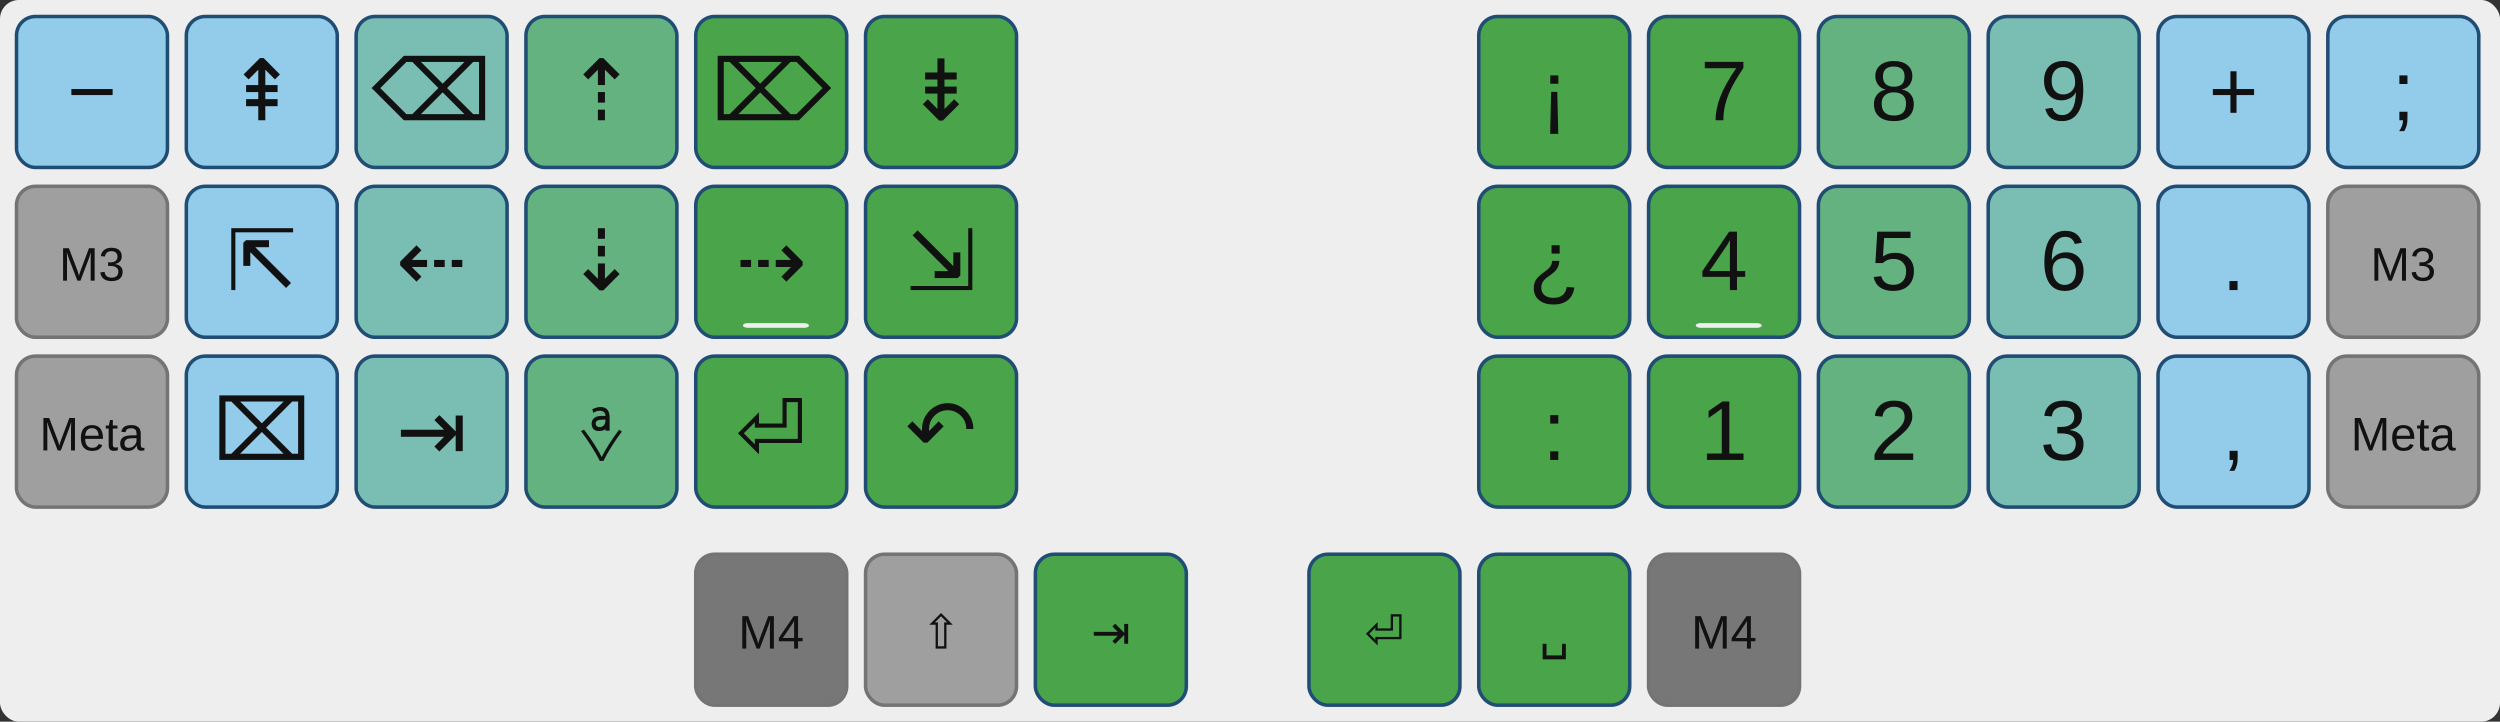 <?xml version="1.0" encoding="UTF-8" standalone="no"?>
<svg
   version="1.1"
   id="Ebene_1"
   height="153"
   width="530"
   viewBox="0 0 530 153"
   enable-background="new 0 0 535 0"
   xml:space="preserve"
   inkscape:export-xdpi="90"
   inkscape:export-ydpi="90"
   sodipodi:docname="noted-4-tkl.svg"
   xmlns:inkscape="http://www.inkscape.org/namespaces/inkscape"
   xmlns:sodipodi="http://sodipodi.sourceforge.net/DTD/sodipodi-0.dtd"
   xmlns:xlink="http://www.w3.org/1999/xlink"
   xmlns="http://www.w3.org/2000/svg"
   xmlns:svg="http://www.w3.org/2000/svg"
   xmlns:rdf="http://www.w3.org/1999/02/22-rdf-syntax-ns#"
   xmlns:cc="http://creativecommons.org/ns#"
   xmlns:dc="http://purl.org/dc/elements/1.1/"><rect x="0" y="0" width="530" height="153" fill="#333333" stroke="none"/>&#10;&#10;  &#10;&#10;<defs
   id="defs">&#10;  <style
   type="text/css"
   id="style46661">&#10;  text.mod, text.key, text.dead {&#10;    fill:#111;&#10;    fill-opacity:1;&#10;      stroke:none;&#10;      font-style:normal;&#10;      font-variant:normal;&#10;      font-weight:normal;&#10;      font-stretch:normal;&#10;      display:inline;&#10;      font-family:Arial;&#10;      writing-mode:lr-tb;&#10;  }&#10;&#10;  text.key {&#10;      font-family:Arial;&#10;  }&#10;&#10;  text.dead {&#10;      font-family: Gentium Plus Compact;&#10;  }&#10;&#10;  text.space, text.dead, text.center, text.key, text.mod {&#10;      text-align:center;&#10;      text-anchor:middle;&#10;  }&#10;&#10;  text.key { font-size:18px; }&#10;  text.dead { font-size:18px; }&#10;  text.mod { font-size:10px; }&#10;  text.big { font-size:12px; }&#10;&#10;  .key {&#10;  stroke-width:0.75;&#10;  }&#10;&#10;  .grey { fill:#949494; stroke:#696969; }&#10;  .grey { fill:#9f9f9f; stroke:#747474; }&#10;&#10;  .numpad { fill:#afaa9f; stroke:#747474; }&#10;&#10;  /* bootstrap colors */&#10;  .l5, .r5 { fill:#93CCEA; }&#10;  .l4, .r4 { fill:#7abeb3; }&#10;  .l3, .r3 { fill:#63b280; }&#10;  .l2, .r2 { fill:#4aa44a; }&#10;  .l1, .r1 { fill:#4aa44a; }&#10;&#10;  /* btn bg hover, unused */&#10;  .l2, .r2 { stroke:#3071a9; }&#10;  .l3, .r3 { stroke:#449d44; }&#10;  .l4, .r4 { stroke:#c9302c; }&#10;  .l5, .r5 { stroke:#ec971f; }&#10;&#10;  /* btn border hover */&#10;  .l1, .r1 { stroke:#204d74; }&#10;  .l2, .r2 { stroke:#204d74; }&#10;  .l3, .r3 { stroke:#204d74; }&#10;  .l4, .r4 { stroke:#204d74; }&#10;  .l5, .r5 { stroke:#204d74; }&#10;&#10;  <!-- text.nubkey { fill:#eee; } -->&#10;&#10;  .pressed {&#10;    <!--opacity:0.5;-->&#10;    fill:#777;&#10;  }&#10;  </style>&#10;&#10;  <g
   id="basekey">&#10;    <rect
   width="32"
   height="32"
   rx="4"
   class="key"
   id="rect1" />&#10;  </g>&#10;&#10;  <g
   id="nub">&#10;    <rect
   width="14"
   height="1"
   rx="1"
   style="fill:#eee;"
   id="rect2" />&#10;  </g>&#10;&#10;</defs>&#10;<sodipodi:namedview
   pagecolor="#ffffff"
   bordercolor="#666666"
   borderopacity="1"
   objecttolerance="10"
   gridtolerance="10"
   guidetolerance="10"
   inkscape:pageopacity="0"
   inkscape:pageshadow="2"
   inkscape:window-width="1614"
   inkscape:window-height="969"
   id="base"
   showgrid="false"
   inkscape:zoom="0.70961538"
   inkscape:cx="685.32105"
   inkscape:cy="241.15395"
   inkscape:window-x="78"
   inkscape:window-y="71"
   inkscape:window-maximized="0"
   inkscape:current-layer="Ebene_1"
   inkscape:showpageshadow="2"
   inkscape:pagecheckerboard="0"
   inkscape:deskcolor="#d1d1d1" />&#10;&#10;<rect
   width="100%"
   height="100%"
   rx="4"
   style="fill:#eee"
   id="rect3" />&#10;&#10;<g
   transform="translate(3.5,3.5)"
   id="g62">&#10;&#10;  <g
   transform="translate(0, 0)"
   id="g32">&#10;&#10;    <!-- outer column -->&#10;    <g
   transform="translate(0, 0)"
   id="g5">&#10;      <use
   xlink:href="#basekey"
   y="0"
   class="l5"
   id="use3" />&#10;      <use
   xlink:href="#basekey"
   y="36"
   class="key grey"
   id="m3l" />&#10;      <use
   xlink:href="#basekey"
   y="72"
   class="key grey"
   id="use4" />&#10;&#10;      <path
   d="m 11.632,16.656 v -1.283 h 8.745 v 1.283 z"
   id="text4"
   class="key"
   style="font-size:18px;font-family:Arial;text-align:center;text-anchor:middle;fill:#111111;stroke-width:0.75"
   aria-label="−" />&#10;      <path
   d="m 15.724,56 v -4.59 q 0,-0.762 0.044,-1.465 -0.239,0.874 -0.43,1.367 L 13.561,56 h -0.654 l -1.802,-4.688 -0.273,-0.83 -0.161,-0.537 0.015,0.542 0.02,0.923 V 56 H 9.875 v -6.88 h 1.226 l 1.831,4.771 q 0.098,0.288 0.186,0.62 0.093,0.327 0.122,0.474 0.039,-0.195 0.161,-0.591 0.127,-0.4 0.171,-0.503 l 1.797,-4.771 h 1.196 V 56 Z m 6.782,-1.899 q 0,0.952 -0.605,1.475 -0.605,0.522 -1.729,0.522 -1.045,0 -1.67,-0.469 -0.62,-0.474 -0.737,-1.396 l 0.908,-0.083 q 0.176,1.221 1.499,1.221 0.664,0 1.04,-0.327 0.381,-0.327 0.381,-0.972 0,-0.562 -0.435,-0.874 -0.43,-0.317 -1.245,-0.317 h -0.498 v -0.762 h 0.479 q 0.723,0 1.118,-0.312 0.4,-0.317 0.4,-0.874 0,-0.552 -0.327,-0.869 -0.322,-0.322 -0.962,-0.322 -0.581,0 -0.942,0.298 -0.356,0.298 -0.415,0.84 l -0.884,-0.068 q 0.098,-0.845 0.698,-1.318 0.605,-0.474 1.553,-0.474 1.035,0 1.606,0.483 0.576,0.479 0.576,1.338 0,0.659 -0.371,1.074 -0.366,0.41 -1.069,0.557 v 0.02 q 0.771,0.083 1.201,0.518 0.43,0.435 0.43,1.094 z"
   id="m3ltxt"
   class="mod"
   style="font-size:10px;font-family:Arial;text-align:center;text-anchor:middle;fill:#111111"
   aria-label="M3" />&#10;      <path
   d="m 11.554,92 v -4.59 q 0,-0.762 0.044,-1.465 -0.239,0.874 -0.43,1.367 L 9.391,92 H 8.737 l -1.802,-4.688 -0.273,-0.83 -0.161,-0.537 0.015,0.542 0.02,0.923 V 92 H 5.705 v -6.88 h 1.226 l 1.831,4.771 q 0.098,0.288 0.186,0.62 0.093,0.327 0.122,0.474 0.039,-0.195 0.161,-0.591 0.127,-0.4 0.171,-0.503 l 1.797,-4.771 h 1.196 V 92 Z m 3.008,-2.456 q 0,0.908 0.376,1.401 0.376,0.493 1.099,0.493 0.571,0 0.913,-0.229 0.347,-0.229 0.469,-0.581 l 0.771,0.22 q -0.474,1.25 -2.153,1.25 -1.172,0 -1.787,-0.698 -0.61,-0.698 -0.61,-2.075 0,-1.309 0.61,-2.007 0.615,-0.698 1.753,-0.698 2.329,0 2.329,2.808 v 0.117 z m 2.861,-0.674 q -0.073,-0.835 -0.425,-1.216 -0.352,-0.386 -1.011,-0.386 -0.64,0 -1.016,0.43 -0.371,0.425 -0.4,1.172 z m 4.058,3.091 q -0.435,0.117 -0.889,0.117 -1.055,0 -1.055,-1.196 v -3.525 h -0.61 v -0.64 h 0.645 l 0.259,-1.182 h 0.586 v 1.182 h 0.977 v 0.64 h -0.977 v 3.335 q 0,0.381 0.122,0.537 0.127,0.151 0.435,0.151 0.176,0 0.508,-0.068 z m 2.095,0.137 q -0.796,0 -1.196,-0.42 -0.4,-0.42 -0.4,-1.152 0,-0.82 0.537,-1.26 0.542,-0.439 1.743,-0.469 l 1.187,-0.02 v -0.288 q 0,-0.645 -0.273,-0.923 -0.273,-0.278 -0.859,-0.278 -0.591,0 -0.859,0.2 -0.269,0.2 -0.322,0.64 l -0.918,-0.083 q 0.225,-1.426 2.119,-1.426 0.996,0 1.499,0.459 0.503,0.454 0.503,1.318 v 2.275 q 0,0.391 0.103,0.591 0.103,0.195 0.391,0.195 0.127,0 0.288,-0.034 v 0.547 q -0.332,0.078 -0.679,0.078 -0.488,0 -0.713,-0.254 -0.22,-0.259 -0.249,-0.806 h -0.029 q -0.337,0.605 -0.786,0.859 -0.444,0.249 -1.084,0.249 z m 0.2,-0.659 q 0.483,0 0.859,-0.22 0.376,-0.22 0.591,-0.601 0.22,-0.386 0.22,-0.791 v -0.435 l -0.962,0.02 q -0.62,0.01 -0.942,0.127 -0.317,0.117 -0.488,0.361 -0.171,0.244 -0.171,0.64 0,0.43 0.229,0.664 0.234,0.234 0.664,0.234 z"
   id="text5"
   class="mod"
   style="font-size:10px;font-family:Arial;text-align:center;text-anchor:middle;fill:#111111"
   aria-label="Meta" />&#10;    </g>&#10;&#10;    <!-- pinky finger column -->&#10;    <g
   transform="translate(36, 0)"
   id="g9">&#10;      <use
   xlink:href="#basekey"
   y="0"
   class="l5"
   id="use5" />&#10;      <use
   xlink:href="#basekey"
   y="36"
   class="l5"
   id="use6" />&#10;      <use
   xlink:href="#basekey"
   y="72"
   class="l5"
   id="use7" />&#10;&#10;      <path
   d="m 15.604,8.816 h 0.791 l 3.445,3.463 -1.055,1.055 -2.039,-2.057 v 3.252 h 2.602 v 1.494 H 16.747 v 1.494 h 2.602 v 1.494 H 16.747 V 22 h -1.494 v -2.988 h -2.584 v -1.494 h 2.584 v -1.494 h -2.584 v -1.494 h 2.584 v -3.252 l -2.057,2.057 -1.055,-1.055 z"
   id="text7"
   class="key"
   style="font-size:18px;font-family:Arial;text-align:center;text-anchor:middle;fill:#111111;stroke-width:0.75"
   aria-label="⇞" />&#10;      <path
   d="m 22.636,44.878 v 0.87 H 10.401 V 58 H 9.531 V 44.878 Z m -10.556,3.103 0.554,-0.554 h 4.887 v 1.485 h -2.9 l 7.576,7.576 -1.055,1.055 -7.576,-7.576 v 2.9 h -1.485 z"
   id="text8"
   class="key"
   style="font-size:18px;font-family:Arial;text-align:center;text-anchor:middle;fill:#111111;stroke-width:0.75"
   aria-label="⇱" />&#10;      <path
   d="M 7,94 V 80.324 H 25 V 94 Z M 8.301,81.625 V 92.699 H 9.54 L 15.077,87.162 9.54,81.625 Z m 12.322,0 h -9.229 l 4.614,4.614 z m -9.229,11.074 h 9.229 L 16.009,88.085 Z M 22.451,81.625 l -5.537,5.537 5.537,5.537 h 1.248 V 81.625 Z"
   id="text9"
   class="key"
   style="font-size:18px;font-family:Arial;text-align:center;text-anchor:middle;fill:#111111;stroke-width:0.75"
   aria-label="⌧" />&#10;    </g>&#10;&#10;    <!-- ring finger column -->&#10;    <g
   transform="translate(72, 0)"
   id="g13">&#10;      <use
   xlink:href="#basekey"
   y="0"
   class="l4"
   id="use9" />&#10;      <use
   xlink:href="#basekey"
   y="36"
   class="l4"
   id="use10" />&#10;      <use
   xlink:href="#basekey"
   y="72"
   class="l4"
   id="use11" />&#10;&#10;      <path
   d="M 27.355,22 H 10.12 L 3.282,15.162 10.12,8.324 H 27.355 Z M 26.055,9.625 H 24.815 l -5.537,5.537 5.537,5.537 h 1.239 z m -12.322,0 4.614,4.614 L 22.961,9.625 Z m 9.229,11.074 -4.614,-4.614 -4.614,4.614 z M 11.904,9.625 H 10.656 l -5.537,5.555 5.537,5.52 h 1.248 l 5.537,-5.537 z"
   id="text11"
   class="key"
   style="font-size:18px;font-family:Arial;text-align:center;text-anchor:middle;fill:#111111;stroke-width:0.75"
   aria-label="⌫" />&#10;      <path
   d="m 9.338,52.753 v -0.791 l 3.454,-3.454 1.055,1.055 -2.048,2.048 h 3.243 v 1.494 h -3.243 l 2.048,2.048 -1.055,1.055 z m 7.198,0.352 v -1.494 h 2.241 v 1.494 z m 3.735,0 v -1.494 h 2.241 v 1.494 z"
   id="text12"
   class="key"
   style="font-size:18px;font-family:Arial;text-align:center;text-anchor:middle;fill:#111111;stroke-width:0.75"
   aria-label="⇠" />&#10;      <path
   d="m 9.487,87.61 h 9.158 l -2.057,-2.057 1.055,-1.055 3.463,3.463 v -3.375 h 1.494 v 7.559 H 21.106 V 88.753 l -3.463,3.463 -1.055,-1.055 2.057,-2.057 H 9.487 Z"
   id="text13"
   class="key"
   style="font-size:18px;font-family:Arial;text-align:center;text-anchor:middle;fill:#111111;stroke-width:0.75"
   aria-label="⇥" />&#10;    </g>&#10;&#10;    <!-- middle finger column -->&#10;    <g
   transform="translate(108, 0)"
   id="g17">&#10;      <use
   xlink:href="#basekey"
   y="0"
   class="l3"
   id="use13" />&#10;      <use
   xlink:href="#basekey"
   y="36"
   class="l3"
   id="use14" />&#10;      <use
   xlink:href="#basekey"
   y="72"
   class="l3"
   id="use15" />&#10;&#10;      <path
   d="m 15.604,8.816 h 0.791 l 3.463,3.463 -1.055,1.055 -2.057,-2.057 v 3.252 h -1.494 v -3.252 l -2.057,2.057 -1.055,-1.055 z M 15.253,16.023 h 1.494 v 2.232 h -1.494 z m 0,3.727 h 1.494 V 22 h -1.494 z"
   id="text15"
   class="key"
   style="font-size:18px;font-family:Arial;text-align:center;text-anchor:middle;fill:#111111;stroke-width:0.75"
   aria-label="⇡" />&#10;      <path
   d="m 15.604,58.062 -3.463,-3.463 1.055,-1.055 2.057,2.057 v -3.252 h 1.494 v 3.252 l 2.057,-2.057 1.055,1.055 -3.463,3.463 z M 15.253,50.854 V 48.622 h 1.494 v 2.232 z m 0,-3.727 v -2.25 h 1.494 v 2.25 z"
   id="text16"
   class="key"
   style="font-size:18px;font-family:Arial;text-align:center;text-anchor:middle;fill:#111111;stroke-width:0.75"
   aria-label="⇣" />&#10;      <path
   d="m 15.775,82.786 c -0.63,0 -1.386,0.306 -1.71,0.468 l 0.216,0.774 c 0.522,-0.324 0.81,-0.45 1.422,-0.45 0.684,0 1.17,0.432 1.17,1.098 h -0.954 c -1.098,0 -1.998,0.558 -1.998,1.638 0,0.99 0.576,1.566 1.512,1.566 0.648,0 1.116,-0.144 1.44,-0.414 v 0.342 h 0.864 V 85 c 0,-1.422 -0.594,-2.214 -1.962,-2.214 z m -0.162,4.266 c -0.468,0 -0.828,-0.27 -0.828,-0.792 0,-0.594 0.63,-0.792 1.422,-0.792 h 0.666 c 0,1.35 -0.792,1.584 -1.26,1.584 z m 0.432,6.354 c -0.738,-1.584 -2.322,-3.978 -3.726,-5.814 l -0.648,0.288 c 1.476,2.034 2.88,4.158 3.996,6.336 h 0.756 c 0.972,-1.998 2.448,-4.248 3.906,-6.228 l -0.576,-0.396 c -1.368,1.8 -2.988,4.284 -3.708,5.814 z"
   id="text17"
   class="key"
   style="font-size:18px;font-family:Arial;text-align:center;text-anchor:middle;fill:#111111;stroke-width:0.75"
   aria-label="⎀" />&#10;    </g>&#10;&#10;    <!-- index finger column -->&#10;    <g
   transform="translate(144,0)"
   id="g21">&#10;      <use
   xlink:href="#basekey"
   y="0"
   class="l2"
   id="use17" />&#10;      <use
   xlink:href="#basekey"
   y="36"
   class="l2"
   id="use18" />&#10;      <use
   xlink:href="#basekey"
   y="72"
   class="l2"
   id="use19" />&#10;&#10;      <path
   d="M 4.645,22 V 8.324 H 21.88 L 28.718,15.162 21.88,22 Z M 5.945,9.625 V 20.699 H 7.185 L 12.722,15.162 7.185,9.625 Z m 12.322,0 H 9.039 L 13.653,14.239 Z M 9.039,20.699 H 18.268 L 13.653,16.085 Z M 20.096,9.625 l -5.537,5.537 5.537,5.537 H 21.344 L 26.881,15.18 21.344,9.625 Z"
   id="text19"
   class="key"
   style="font-size:18px;font-family:Arial;text-align:center;text-anchor:middle;fill:#111111;stroke-width:0.75"
   aria-label="⌦" />&#10;      <path
   d="m 22.662,52.753 -3.454,3.454 -1.055,-1.055 2.048,-2.048 h -3.243 v -1.494 h 3.243 L 18.153,49.562 l 1.055,-1.055 3.454,3.454 z m -9.439,-1.143 h 2.241 v 1.494 h -2.241 z m -1.494,0 v 1.494 H 9.487 v -1.494 z"
   id="text20"
   class="key nubkey"
   style="font-size:18px;font-family:Arial;text-align:center;text-anchor:middle;fill:#111111;stroke-width:0.75"
   aria-label="⇢" />&#10;      <path
   d="M 13.407,92.822 8.942,88.357 13.407,83.893 v 2.399 h 4.983 V 80.878 h 4.131 l -0.009,9.545 H 13.407 Z M 12.528,87.171 v -1.151 l -2.338,2.338 2.338,2.338 v -1.151 h 9.105 l 0.009,-7.787 h -2.373 l -0.009,5.414 z"
   id="text21"
   class="key"
   style="font-size:18px;font-family:Arial;text-align:center;text-anchor:middle;fill:#111111;stroke-width:0.75"
   aria-label="⏎" />&#10;&#10;      <use
   x="10"
   y="65"
   xlink:href="#nub"
   id="use21" />&#10;    </g>&#10;&#10;    <!-- inner column -->&#10;    <g
   transform="translate(180,0)"
   id="g26">&#10;      <use
   xlink:href="#basekey"
   y="0"
   class="l2"
   id="use22" />&#10;      <use
   xlink:href="#basekey"
   y="36"
   class="l2"
   id="use23" />&#10;      <use
   xlink:href="#basekey"
   y="72"
   class="l2"
   id="use24" />&#10;&#10;      <path
   d="m 16.378,22.062 h -0.791 l -3.445,-3.463 1.055,-1.055 2.039,2.057 v -3.252 h -2.602 v -1.494 h 2.602 v -1.494 h -2.602 v -1.494 h 2.602 V 8.878 h 1.494 v 2.988 h 2.584 v 1.494 h -2.584 v 1.494 h 2.584 v 1.494 h -2.584 v 3.252 l 2.057,-2.057 1.055,1.055 z"
   id="text24"
   class="key"
   style="font-size:18px;font-family:Arial;text-align:center;text-anchor:middle;fill:#111111;stroke-width:0.75"
   aria-label="⇟" />&#10;      <path
   d="M 9.531,58 V 57.13 H 21.766 V 44.878 h 0.87 V 58 Z m 10.556,-3.103 -0.554,0.554 H 14.646 V 53.966 h 2.9 l -7.576,-7.576 1.055,-1.055 7.576,7.576 v -2.9 h 1.485 z"
   id="text25"
   class="key"
   style="font-size:18px;font-family:Arial;text-align:center;text-anchor:middle;fill:#111111;stroke-width:0.75"
   aria-label="⇲" />&#10;      <path
   d="m 13.46,87.883 2.039,-2.057 1.055,1.055 -3.445,3.463 h -0.791 l -3.463,-3.463 1.055,-1.055 2.057,2.057 v -0.439 q 0,-1.116 0.404,-2.101 0.396,-0.94 1.204,-1.775 0.791,-0.756 1.758,-1.187 0.949,-0.404 2.074,-0.404 1.125,0 2.074,0.404 0.967,0.431 1.758,1.187 0.809,0.835 1.204,1.775 0.404,0.984 0.404,2.101 h -1.494 q 0,-0.817 -0.29,-1.529 -0.29,-0.712 -0.87,-1.292 -0.527,-0.519 -1.283,-0.861 -0.65,-0.29 -1.485,-0.29 -0.835,0 -1.521,0.29 -0.721,0.308 -1.283,0.861 -0.562,0.562 -0.87,1.292 -0.29,0.712 -0.29,1.529 z"
   id="text26"
   class="key"
   style="font-size:18px;font-family:Arial;text-align:center;text-anchor:middle;fill:#111111;stroke-width:0.75"
   aria-label="↶" />&#10;    </g>&#10;&#10;    <!-- thump cluster -->&#10;    <g
   transform="translate(144, 114)"
   id="g31">&#10;      <g
   transform="rotate(0)"
   id="g30">&#10;        <use
   xlink:href="#basekey"
   x="0"
   class="key grey pressed"
   id="use26" />&#10;        <path
   d="m 15.724,20 v -4.59 q 0,-0.762 0.044,-1.465 -0.239,0.874 -0.43,1.367 L 13.561,20 h -0.654 l -1.802,-4.688 -0.273,-0.83 -0.161,-0.537 0.015,0.542 0.02,0.923 V 20 H 9.875 v -6.88 h 1.226 l 1.831,4.771 q 0.098,0.288 0.186,0.62 0.093,0.327 0.122,0.474 0.039,-0.195 0.161,-0.591 0.127,-0.4 0.171,-0.503 l 1.797,-4.771 h 1.196 V 20 Z m 5.962,-1.558 V 20 H 20.856 V 18.442 H 17.614 v -0.684 l 3.149,-4.639 h 0.923 v 4.629 h 0.967 v 0.693 z m -0.83,-4.331 q -0.01,0.029 -0.137,0.259 -0.127,0.229 -0.19,0.322 l -1.763,2.598 -0.264,0.361 -0.078,0.098 h 2.432 z"
   id="m4ltxt"
   class="mod"
   style="font-size:10px;font-family:Arial;text-align:center;text-anchor:middle;fill:#111111"
   aria-label="M4" />&#10;        <g
   transform="translate(36, 0) rotate(0)"
   id="g29">&#10;          <use
   xlink:href="#basekey"
   x="0"
   class="key grey"
   id="use27" />&#10;          <path
   d="M 17.299,14.453 16,13.154 14.701,14.453 h 0.64 v 5.059 h 1.318 V 14.453 Z M 13.52,14.941 16,12.461 18.48,14.941 H 17.147 V 20 h -2.295 v -5.059 z"
   id="shiftltxt"
   class="mod"
   style="font-size:10px;font-family:Arial;text-align:center;text-anchor:middle;fill:#111111"
   aria-label="⇧" />&#10;          <g
   transform="translate(36, 0) rotate(0)"
   id="g28">&#10;            <use
   xlink:href="#basekey"
   x="0"
   class="l1"
   id="use28" />&#10;            <path
   d="m 12.382,16.45 h 5.088 l -1.143,-1.143 0.586,-0.586 1.924,1.924 v -1.875 h 0.83 v 4.199 h -0.83 v -1.885 l -1.924,1.924 -0.586,-0.586 1.143,-1.143 h -5.088 z"
   id="text28"
   class="mod"
   style="font-size:10px;font-family:Arial;text-align:center;text-anchor:middle;fill:#111111"
   aria-label="⇥" />&#10;          </g>&#10;        </g>&#10;      </g>&#10;    </g>&#10;  </g>&#10;&#10;&#10;&#10;&#10;  <g
   transform="translate(310,0)"
   id="g61">&#10;&#10;    <!-- thumb-cluster -->&#10;    <g
   transform="translate(36, 114)"
   id="g37">&#10;      <g
   transform="rotate(0, 36, 0)"
   id="g36">&#10;        <use
   xlink:href="#basekey"
   x="0"
   class="key grey pressed"
   id="use32" />&#10;        <path
   d="m 15.724,20 v -4.59 q 0,-0.762 0.044,-1.465 -0.239,0.874 -0.43,1.367 L 13.561,20 h -0.654 l -1.802,-4.688 -0.273,-0.83 -0.161,-0.537 0.015,0.542 0.02,0.923 V 20 H 9.875 v -6.88 h 1.226 l 1.831,4.771 q 0.098,0.288 0.186,0.62 0.093,0.327 0.122,0.474 0.039,-0.195 0.161,-0.591 0.127,-0.4 0.171,-0.503 l 1.797,-4.771 h 1.196 V 20 Z m 5.962,-1.558 V 20 H 20.856 V 18.442 H 17.614 v -0.684 l 3.149,-4.639 h 0.923 v 4.629 h 0.967 v 0.693 z m -0.83,-4.331 q -0.01,0.029 -0.137,0.259 -0.127,0.229 -0.19,0.322 l -1.763,2.598 -0.264,0.361 -0.078,0.098 h 2.432 z"
   id="m4rtxt"
   class="mod"
   style="font-size:10px;font-family:Arial;text-align:center;text-anchor:middle;fill:#111111"
   aria-label="M4" />&#10;        <g
   transform="translate(-36, 0) rotate(0, 36, 0)"
   id="g35">&#10;          <use
   xlink:href="#basekey"
   x="0"
   class="l1"
   id="use33" />&#10;          <path
   d="m 14.359,21.445 h 3.281 v -2.461 h 0.82 v 3.291 h -4.922 v -3.291 h 0.82 z"
   id="text33"
   class="mod space"
   style="font-size:10px;font-family:Arial;text-align:center;text-anchor:middle;fill:#111111"
   aria-label="␣" />&#10;          <g
   transform="translate(-36, 0) rotate(0, 36, 0)"
   id="g34">&#10;            <use
   xlink:href="#basekey"
   x="0"
   class="l1"
   id="use34" />&#10;            <path
   d="m 14.56,19.346 -2.48,-2.48 2.48,-2.48 v 1.333 h 2.769 v -3.008 h 2.295 l -0.005,5.303 H 14.56 Z m -0.488,-3.14 v -0.64 l -1.299,1.299 1.299,1.299 v -0.64 h 5.059 l 0.005,-4.326 h -1.318 l -0.005,3.008 z"
   id="returntxt"
   class="mod"
   style="font-size:10px;font-family:Arial;text-align:center;text-anchor:middle;fill:#111111"
   aria-label="⏎" />&#10;          </g>&#10;        </g>&#10;      </g>&#10;    </g>&#10;&#10;    <!-- inner column -->&#10;    <g
   transform="translate(0,0)"
   id="g41">&#10;      <use
   xlink:href="#basekey"
   y="0"
   class="l2"
   id="use37" />&#10;      <use
   xlink:href="#basekey"
   y="36"
   class="l2"
   id="use38" />&#10;      <use
   xlink:href="#basekey"
   y="72"
   class="l2"
   id="use39" />&#10;&#10;      <path
   d="m 15.341,15.979 h 1.301 l 0.211,8.895 h -1.723 z m 1.529,-3.489 v 1.767 h -1.705 v -1.767 z"
   id="text39"
   class="key"
   style="font-size:18px;font-family:Arial;text-align:center;text-anchor:middle;fill:#111111;stroke-width:0.75"
   aria-label="¡" />&#10;      <path
   d="m 11.654,57.561 q 0,-0.659 0.193,-1.178 0.193,-0.519 0.554,-0.958 0.36,-0.439 1.178,-1.037 l 0.712,-0.519 q 0.624,-0.457 0.932,-0.958 0.308,-0.51 0.316,-1.107 h 1.538 q -0.018,0.606 -0.193,1.063 -0.167,0.457 -0.439,0.809 -0.272,0.352 -0.615,0.633 -0.343,0.272 -0.694,0.527 -0.352,0.246 -0.694,0.501 -0.334,0.246 -0.598,0.554 -0.264,0.308 -0.431,0.694 -0.158,0.387 -0.158,0.905 0,1.002 0.677,1.582 0.686,0.58 1.916,0.58 1.23,0 1.951,-0.615 0.721,-0.615 0.844,-1.688 l 1.617,0.105 q -0.229,1.74 -1.371,2.672 -1.143,0.932 -3.023,0.932 -1.96,0 -3.085,-0.932 -1.125,-0.923 -1.125,-2.566 z m 5.493,-9.07 v 1.767 h -1.714 v -1.767 z"
   id="text40"
   class="key"
   style="font-size:18px;font-family:Arial;text-align:center;text-anchor:middle;fill:#111111;stroke-width:0.75"
   aria-label="¿" />&#10;      <path
   d="m 15.143,86.31 v -1.819 h 1.714 v 1.819 z m 0,7.69 v -1.819 h 1.714 V 94 Z"
   id="text41"
   class="key"
   style="font-size:18px;font-family:Arial;text-align:center;text-anchor:middle;fill:#111111;stroke-width:0.75"
   aria-label=":" />&#10;    </g>&#10;&#10;&#10;    <!-- index finger column -->&#10;    <g
   transform="translate(36,0)"
   id="g45">&#10;      <use
   xlink:href="#basekey"
   y="0"
   class="r2"
   id="use41" />&#10;      <use
   xlink:href="#basekey"
   y="36"
   class="r2"
   id="use42" />&#10;      <use
   xlink:href="#basekey"
   y="72"
   class="r2"
   id="use43" />&#10;&#10;      <path
   d="m 20.1,10.899 q -1.898,2.9 -2.681,4.544 -0.782,1.644 -1.178,3.243 Q 15.855,20.286 15.855,22 h -1.652 q 0,-2.373 1.002,-4.992 1.011,-2.628 3.366,-6.047 H 11.917 V 9.616 h 8.183 z"
   id="text43"
   class="key"
   style="font-size:18px;font-family:Arial;text-align:center;text-anchor:middle;fill:#111111;stroke-width:0.75"
   aria-label="7" />&#10;      <path
   d="M 18.738,55.196 V 58 H 17.244 V 55.196 H 11.408 V 53.966 l 5.669,-8.35 h 1.661 v 8.332 h 1.74 v 1.248 z m -1.494,-7.796 q -0.018,0.053 -0.246,0.466 -0.229,0.413 -0.343,0.58 l -3.173,4.676 -0.475,0.65 -0.141,0.176 h 4.377 z"
   id="text44"
   class="key nubkey"
   style="font-size:18px;font-family:Arial;text-align:center;text-anchor:middle;fill:#111111;stroke-width:0.75"
   aria-label="4" />&#10;      <path
   d="m 12.366,94 v -1.345 h 3.155 V 83.128 l -2.795,1.995 v -1.494 l 2.927,-2.013 h 1.459 v 11.039 h 3.015 V 94 Z"
   id="text45"
   class="key"
   style="font-size:18px;font-family:Arial;text-align:center;text-anchor:middle;fill:#111111;stroke-width:0.75"
   aria-label="1" />&#10;&#10;      <use
   x="10"
   y="65"
   xlink:href="#nub"
   id="use45" />&#10;    </g>&#10;&#10;    <!-- middle finger column -->&#10;    <g
   transform="translate(72,0)"
   id="g50">&#10;      <use
   xlink:href="#basekey"
   y="0"
   class="r3"
   id="use46" />&#10;      <use
   xlink:href="#basekey"
   y="36"
   class="r3"
   id="use47" />&#10;      <use
   xlink:href="#basekey"
   y="72"
   class="r3"
   id="use48" />&#10;&#10;      <path
   d="m 20.223,18.546 q 0,1.714 -1.09,2.672 -1.09,0.958 -3.129,0.958 -1.986,0 -3.111,-0.94 -1.116,-0.94 -1.116,-2.672 0,-1.213 0.694,-2.039 0.694,-0.826 1.775,-1.002 v -0.035 Q 13.236,15.25 12.647,14.459 q -0.58,-0.791 -0.58,-1.854 0,-1.415 1.055,-2.294 1.063,-0.879 2.848,-0.879 1.828,0 2.883,0.861 1.063,0.861 1.063,2.329 0,1.063 -0.589,1.854 -0.589,0.791 -1.608,0.993 v 0.035 q 1.187,0.193 1.846,1.011 0.659,0.809 0.659,2.03 z m -1.951,-5.836 q 0,-2.101 -2.303,-2.101 -1.116,0 -1.705,0.527 -0.58,0.527 -0.58,1.573 0,1.063 0.598,1.626 0.606,0.554 1.705,0.554 1.116,0 1.696,-0.51 0.589,-0.519 0.589,-1.67 z m 0.308,5.687 q 0,-1.151 -0.686,-1.731 -0.686,-0.589 -1.925,-0.589 -1.204,0 -1.881,0.633 -0.677,0.624 -0.677,1.723 0,2.558 2.61,2.558 1.292,0 1.925,-0.615 Q 18.58,19.75 18.58,18.396 Z"
   id="text48"
   class="key"
   style="font-size:18px;font-family:Arial;text-align:center;text-anchor:middle;fill:#111111;stroke-width:0.75"
   aria-label="8" />&#10;      <path
   d="m 20.25,53.966 q 0,1.96 -1.169,3.085 -1.16,1.125 -3.226,1.125 -1.731,0 -2.795,-0.756 -1.063,-0.756 -1.345,-2.188 l 1.6,-0.185 q 0.501,1.837 2.575,1.837 1.274,0 1.995,-0.765 0.721,-0.773 0.721,-2.118 0,-1.169 -0.729,-1.89 -0.721,-0.721 -1.951,-0.721 -0.642,0 -1.195,0.202 -0.554,0.202 -1.107,0.686 h -1.547 l 0.413,-6.662 h 7.04 v 1.345 h -5.599 l -0.237,3.929 q 1.028,-0.791 2.558,-0.791 1.828,0 2.909,1.072 1.09,1.072 1.09,2.795 z"
   id="text49"
   class="key"
   style="font-size:18px;font-family:Arial;text-align:center;text-anchor:middle;fill:#111111;stroke-width:0.75"
   aria-label="5" />&#10;      <path
   d="m 11.9,94 v -1.116 q 0.448,-1.028 1.09,-1.811 0.65,-0.791 1.362,-1.424 0.712,-0.642 1.406,-1.187 0.703,-0.545 1.266,-1.09 0.562,-0.545 0.905,-1.143 0.352,-0.598 0.352,-1.354 0,-1.02 -0.598,-1.582 -0.598,-0.562 -1.661,-0.562 -1.011,0 -1.67,0.554 -0.65,0.545 -0.765,1.538 l -1.617,-0.149 q 0.176,-1.485 1.257,-2.364 1.09,-0.879 2.795,-0.879 1.872,0 2.874,0.888 1.011,0.879 1.011,2.505 0,0.721 -0.334,1.433 -0.325,0.712 -0.976,1.424 -0.65,0.712 -2.487,2.206 -1.011,0.826 -1.608,1.494 -0.598,0.659 -0.861,1.274 h 6.46 V 94 Z"
   id="text50"
   class="key"
   style="font-size:18px;font-family:Arial;text-align:center;text-anchor:middle;fill:#111111;stroke-width:0.75"
   aria-label="2" />&#10;    </g>&#10;&#10;    <!-- ring finger colummn -->&#10;    <g
   transform="translate(108,0)"
   id="g54">&#10;      <use
   xlink:href="#basekey"
   y="0"
   class="r4"
   id="use50" />&#10;      <use
   xlink:href="#basekey"
   y="36"
   class="r4"
   id="use51" />&#10;      <use
   xlink:href="#basekey"
   y="72"
   class="r4"
   id="use52" />&#10;&#10;      <path
   d="m 20.153,15.558 q 0,3.19 -1.169,4.904 -1.16,1.714 -3.313,1.714 -1.45,0 -2.329,-0.606 -0.87,-0.615 -1.248,-1.978 l 1.512,-0.237 q 0.475,1.547 2.092,1.547 1.362,0 2.109,-1.266 0.747,-1.266 0.782,-3.612 -0.352,0.791 -1.204,1.274 -0.853,0.475 -1.872,0.475 -1.67,0 -2.672,-1.143 -1.002,-1.143 -1.002,-3.032 0,-1.942 1.09,-3.05 1.09,-1.116 3.032,-1.116 2.065,0 3.129,1.529 1.063,1.529 1.063,4.597 z M 18.43,14.028 q 0,-1.494 -0.686,-2.399 -0.686,-0.914 -1.837,-0.914 -1.143,0 -1.802,0.782 -0.659,0.773 -0.659,2.101 0,1.354 0.659,2.145 0.659,0.782 1.784,0.782 0.686,0 1.274,-0.308 0.589,-0.316 0.923,-0.888 0.343,-0.571 0.343,-1.301 z"
   id="text52"
   class="key"
   style="font-size:18px;font-family:Arial;text-align:center;text-anchor:middle;fill:#111111;stroke-width:0.75"
   aria-label="9" />&#10;      <path
   d="m 20.214,53.948 q 0,1.96 -1.063,3.094 -1.063,1.134 -2.936,1.134 -2.092,0 -3.199,-1.556 -1.107,-1.556 -1.107,-4.526 0,-3.217 1.151,-4.939 1.151,-1.723 3.278,-1.723 2.804,0 3.533,2.522 l -1.512,0.272 q -0.466,-1.512 -2.039,-1.512 -1.354,0 -2.101,1.266 -0.738,1.257 -0.738,3.647 0.431,-0.8 1.213,-1.213 0.782,-0.422 1.793,-0.422 1.714,0 2.716,1.072 1.011,1.072 1.011,2.883 z m -1.608,0.07 q 0,-1.345 -0.659,-2.074 -0.659,-0.729 -1.837,-0.729 -1.107,0 -1.793,0.65 -0.677,0.642 -0.677,1.775 0,1.433 0.703,2.347 0.712,0.914 1.819,0.914 1.143,0 1.793,-0.765 0.65,-0.773 0.65,-2.118 z"
   id="text53"
   class="key"
   style="font-size:18px;font-family:Arial;text-align:center;text-anchor:middle;fill:#111111;stroke-width:0.75"
   aria-label="6" />&#10;      <path
   d="m 20.214,90.581 q 0,1.714 -1.09,2.654 -1.09,0.94 -3.111,0.94 -1.881,0 -3.006,-0.844 -1.116,-0.853 -1.327,-2.514 l 1.635,-0.149 q 0.316,2.197 2.698,2.197 1.195,0 1.872,-0.589 0.686,-0.589 0.686,-1.749 0,-1.011 -0.782,-1.573 -0.773,-0.571 -2.241,-0.571 h -0.896 v -1.371 h 0.861 q 1.301,0 2.013,-0.562 0.721,-0.571 0.721,-1.573 0,-0.993 -0.589,-1.564 -0.58,-0.58 -1.731,-0.58 -1.046,0 -1.696,0.536 -0.642,0.536 -0.747,1.512 l -1.591,-0.123 q 0.176,-1.521 1.257,-2.373 1.09,-0.853 2.795,-0.853 1.863,0 2.892,0.87 1.037,0.861 1.037,2.408 0,1.187 -0.668,1.934 -0.659,0.738 -1.925,1.002 v 0.035 q 1.389,0.149 2.162,0.932 0.773,0.782 0.773,1.969 z"
   id="text54"
   class="key"
   style="font-size:18px;font-family:Arial;text-align:center;text-anchor:middle;fill:#111111;stroke-width:0.75"
   aria-label="3" />&#10;    </g>&#10;&#10;&#10;    <!-- pinky finger column -->&#10;    <g
   transform="translate(144,0)"
   id="g58">&#10;      <use
   xlink:href="#basekey"
   y="0"
   class="r5"
   id="use54" />&#10;      <use
   xlink:href="#basekey"
   y="36"
   class="r5"
   id="use55" />&#10;      <use
   xlink:href="#basekey"
   y="72"
   class="r5"
   id="use56" />&#10;&#10;      <path
   d="m 16.642,16.656 v 3.762 H 15.35 V 16.656 h -3.727 v -1.283 h 3.727 v -3.762 h 1.292 v 3.762 h 3.727 v 1.283 z"
   id="text56"
   class="key"
   style="font-size:18px;font-family:Arial;text-align:center;text-anchor:middle;fill:#111111;stroke-width:0.75"
   aria-label="+" />&#10;      <path
   d="m 15.143,58 v -1.925 h 1.714 V 58 Z"
   id="text57"
   class="key"
   style="font-size:18px;font-family:Arial;text-align:center;text-anchor:middle;fill:#111111;stroke-width:0.75"
   aria-label="." />&#10;      <path
   d="m 16.883,92.075 v 1.477 q 0,0.932 -0.167,1.556 -0.167,0.624 -0.519,1.195 H 15.117 Q 15.943,95.107 15.943,94 h -0.773 v -1.925 z"
   id="text58"
   class="key"
   style="font-size:18px;font-family:Arial;text-align:center;text-anchor:middle;fill:#111111;stroke-width:0.75"
   aria-label="," />&#10;    </g>&#10;&#10;&#10;    <!-- outer column -->&#10;    <g
   transform="translate(180,0)"
   id="g60">&#10;      <use
   xlink:href="#basekey"
   y="0"
   class="r5"
   id="use58" />&#10;      <use
   xlink:href="#basekey"
   y="36"
   class="key grey"
   id="m3r" />&#10;      <use
   xlink:href="#basekey"
   y="72"
   class="key grey"
   id="use59" />&#10;&#10;      <path
   d="m 16.883,20.181 v 1.371 q 0,0.932 -0.167,1.556 -0.167,0.624 -0.519,1.195 H 15.117 Q 15.943,23.107 15.943,22 H 15.169 V 20.181 Z M 15.169,14.31 v -1.819 h 1.714 v 1.819 z"
   id="text59"
   class="key"
   style="font-size:18px;font-family:Arial;text-align:center;text-anchor:middle;fill:#111111;stroke-width:0.75"
   aria-label=";" />&#10;      <path
   d="m 15.724,56 v -4.59 q 0,-0.762 0.044,-1.465 -0.239,0.874 -0.43,1.367 L 13.561,56 h -0.654 l -1.802,-4.688 -0.273,-0.83 -0.161,-0.537 0.015,0.542 0.02,0.923 V 56 H 9.875 v -6.88 h 1.226 l 1.831,4.771 q 0.098,0.288 0.186,0.62 0.093,0.327 0.122,0.474 0.039,-0.195 0.161,-0.591 0.127,-0.4 0.171,-0.503 l 1.797,-4.771 h 1.196 V 56 Z m 6.782,-1.899 q 0,0.952 -0.605,1.475 -0.605,0.522 -1.729,0.522 -1.045,0 -1.67,-0.469 -0.62,-0.474 -0.737,-1.396 l 0.908,-0.083 q 0.176,1.221 1.499,1.221 0.664,0 1.04,-0.327 0.381,-0.327 0.381,-0.972 0,-0.562 -0.435,-0.874 -0.43,-0.317 -1.245,-0.317 h -0.498 v -0.762 h 0.479 q 0.723,0 1.118,-0.312 0.4,-0.317 0.4,-0.874 0,-0.552 -0.327,-0.869 -0.322,-0.322 -0.962,-0.322 -0.581,0 -0.942,0.298 -0.356,0.298 -0.415,0.84 l -0.884,-0.068 q 0.098,-0.845 0.698,-1.318 0.605,-0.474 1.553,-0.474 1.035,0 1.606,0.483 0.576,0.479 0.576,1.338 0,0.659 -0.371,1.074 -0.366,0.41 -1.069,0.557 v 0.02 q 0.771,0.083 1.201,0.518 0.43,0.435 0.43,1.094 z"
   id="m3rtxt"
   class="mod"
   style="font-size:10px;font-family:Arial;text-align:center;text-anchor:middle;fill:#111111"
   aria-label="M3" />&#10;      <path
   d="m 11.554,92 v -4.59 q 0,-0.762 0.044,-1.465 -0.239,0.874 -0.43,1.367 L 9.391,92 H 8.737 l -1.802,-4.688 -0.273,-0.83 -0.161,-0.537 0.015,0.542 0.02,0.923 V 92 H 5.705 v -6.88 h 1.226 l 1.831,4.771 q 0.098,0.288 0.186,0.62 0.093,0.327 0.122,0.474 0.039,-0.195 0.161,-0.591 0.127,-0.4 0.171,-0.503 l 1.797,-4.771 h 1.196 V 92 Z m 3.008,-2.456 q 0,0.908 0.376,1.401 0.376,0.493 1.099,0.493 0.571,0 0.913,-0.229 0.347,-0.229 0.469,-0.581 l 0.771,0.22 q -0.474,1.25 -2.153,1.25 -1.172,0 -1.787,-0.698 -0.61,-0.698 -0.61,-2.075 0,-1.309 0.61,-2.007 0.615,-0.698 1.753,-0.698 2.329,0 2.329,2.808 v 0.117 z m 2.861,-0.674 q -0.073,-0.835 -0.425,-1.216 -0.352,-0.386 -1.011,-0.386 -0.64,0 -1.016,0.43 -0.371,0.425 -0.4,1.172 z m 4.058,3.091 q -0.435,0.117 -0.889,0.117 -1.055,0 -1.055,-1.196 v -3.525 h -0.61 v -0.64 h 0.645 l 0.259,-1.182 h 0.586 v 1.182 h 0.977 v 0.64 h -0.977 v 3.335 q 0,0.381 0.122,0.537 0.127,0.151 0.435,0.151 0.176,0 0.508,-0.068 z m 2.095,0.137 q -0.796,0 -1.196,-0.42 -0.4,-0.42 -0.4,-1.152 0,-0.82 0.537,-1.26 0.542,-0.439 1.743,-0.469 l 1.187,-0.02 v -0.288 q 0,-0.645 -0.273,-0.923 -0.273,-0.278 -0.859,-0.278 -0.591,0 -0.859,0.2 -0.269,0.2 -0.322,0.64 l -0.918,-0.083 q 0.225,-1.426 2.119,-1.426 0.996,0 1.499,0.459 0.503,0.454 0.503,1.318 v 2.275 q 0,0.391 0.103,0.591 0.103,0.195 0.391,0.195 0.127,0 0.288,-0.034 v 0.547 q -0.332,0.078 -0.679,0.078 -0.488,0 -0.713,-0.254 -0.22,-0.259 -0.249,-0.806 h -0.029 q -0.337,0.605 -0.786,0.859 -0.444,0.249 -1.084,0.249 z m 0.2,-0.659 q 0.483,0 0.859,-0.22 0.376,-0.22 0.591,-0.601 0.22,-0.386 0.22,-0.791 v -0.435 l -0.962,0.02 q -0.62,0.01 -0.942,0.127 -0.317,0.117 -0.488,0.361 -0.171,0.244 -0.171,0.64 0,0.43 0.229,0.664 0.234,0.234 0.664,0.234 z"
   id="text60"
   class="mod"
   style="font-size:10px;font-family:Arial;text-align:center;text-anchor:middle;fill:#111111"
   aria-label="Meta" />&#10;    </g>&#10;  </g>&#10;</g>&#10;&#10;</svg>
